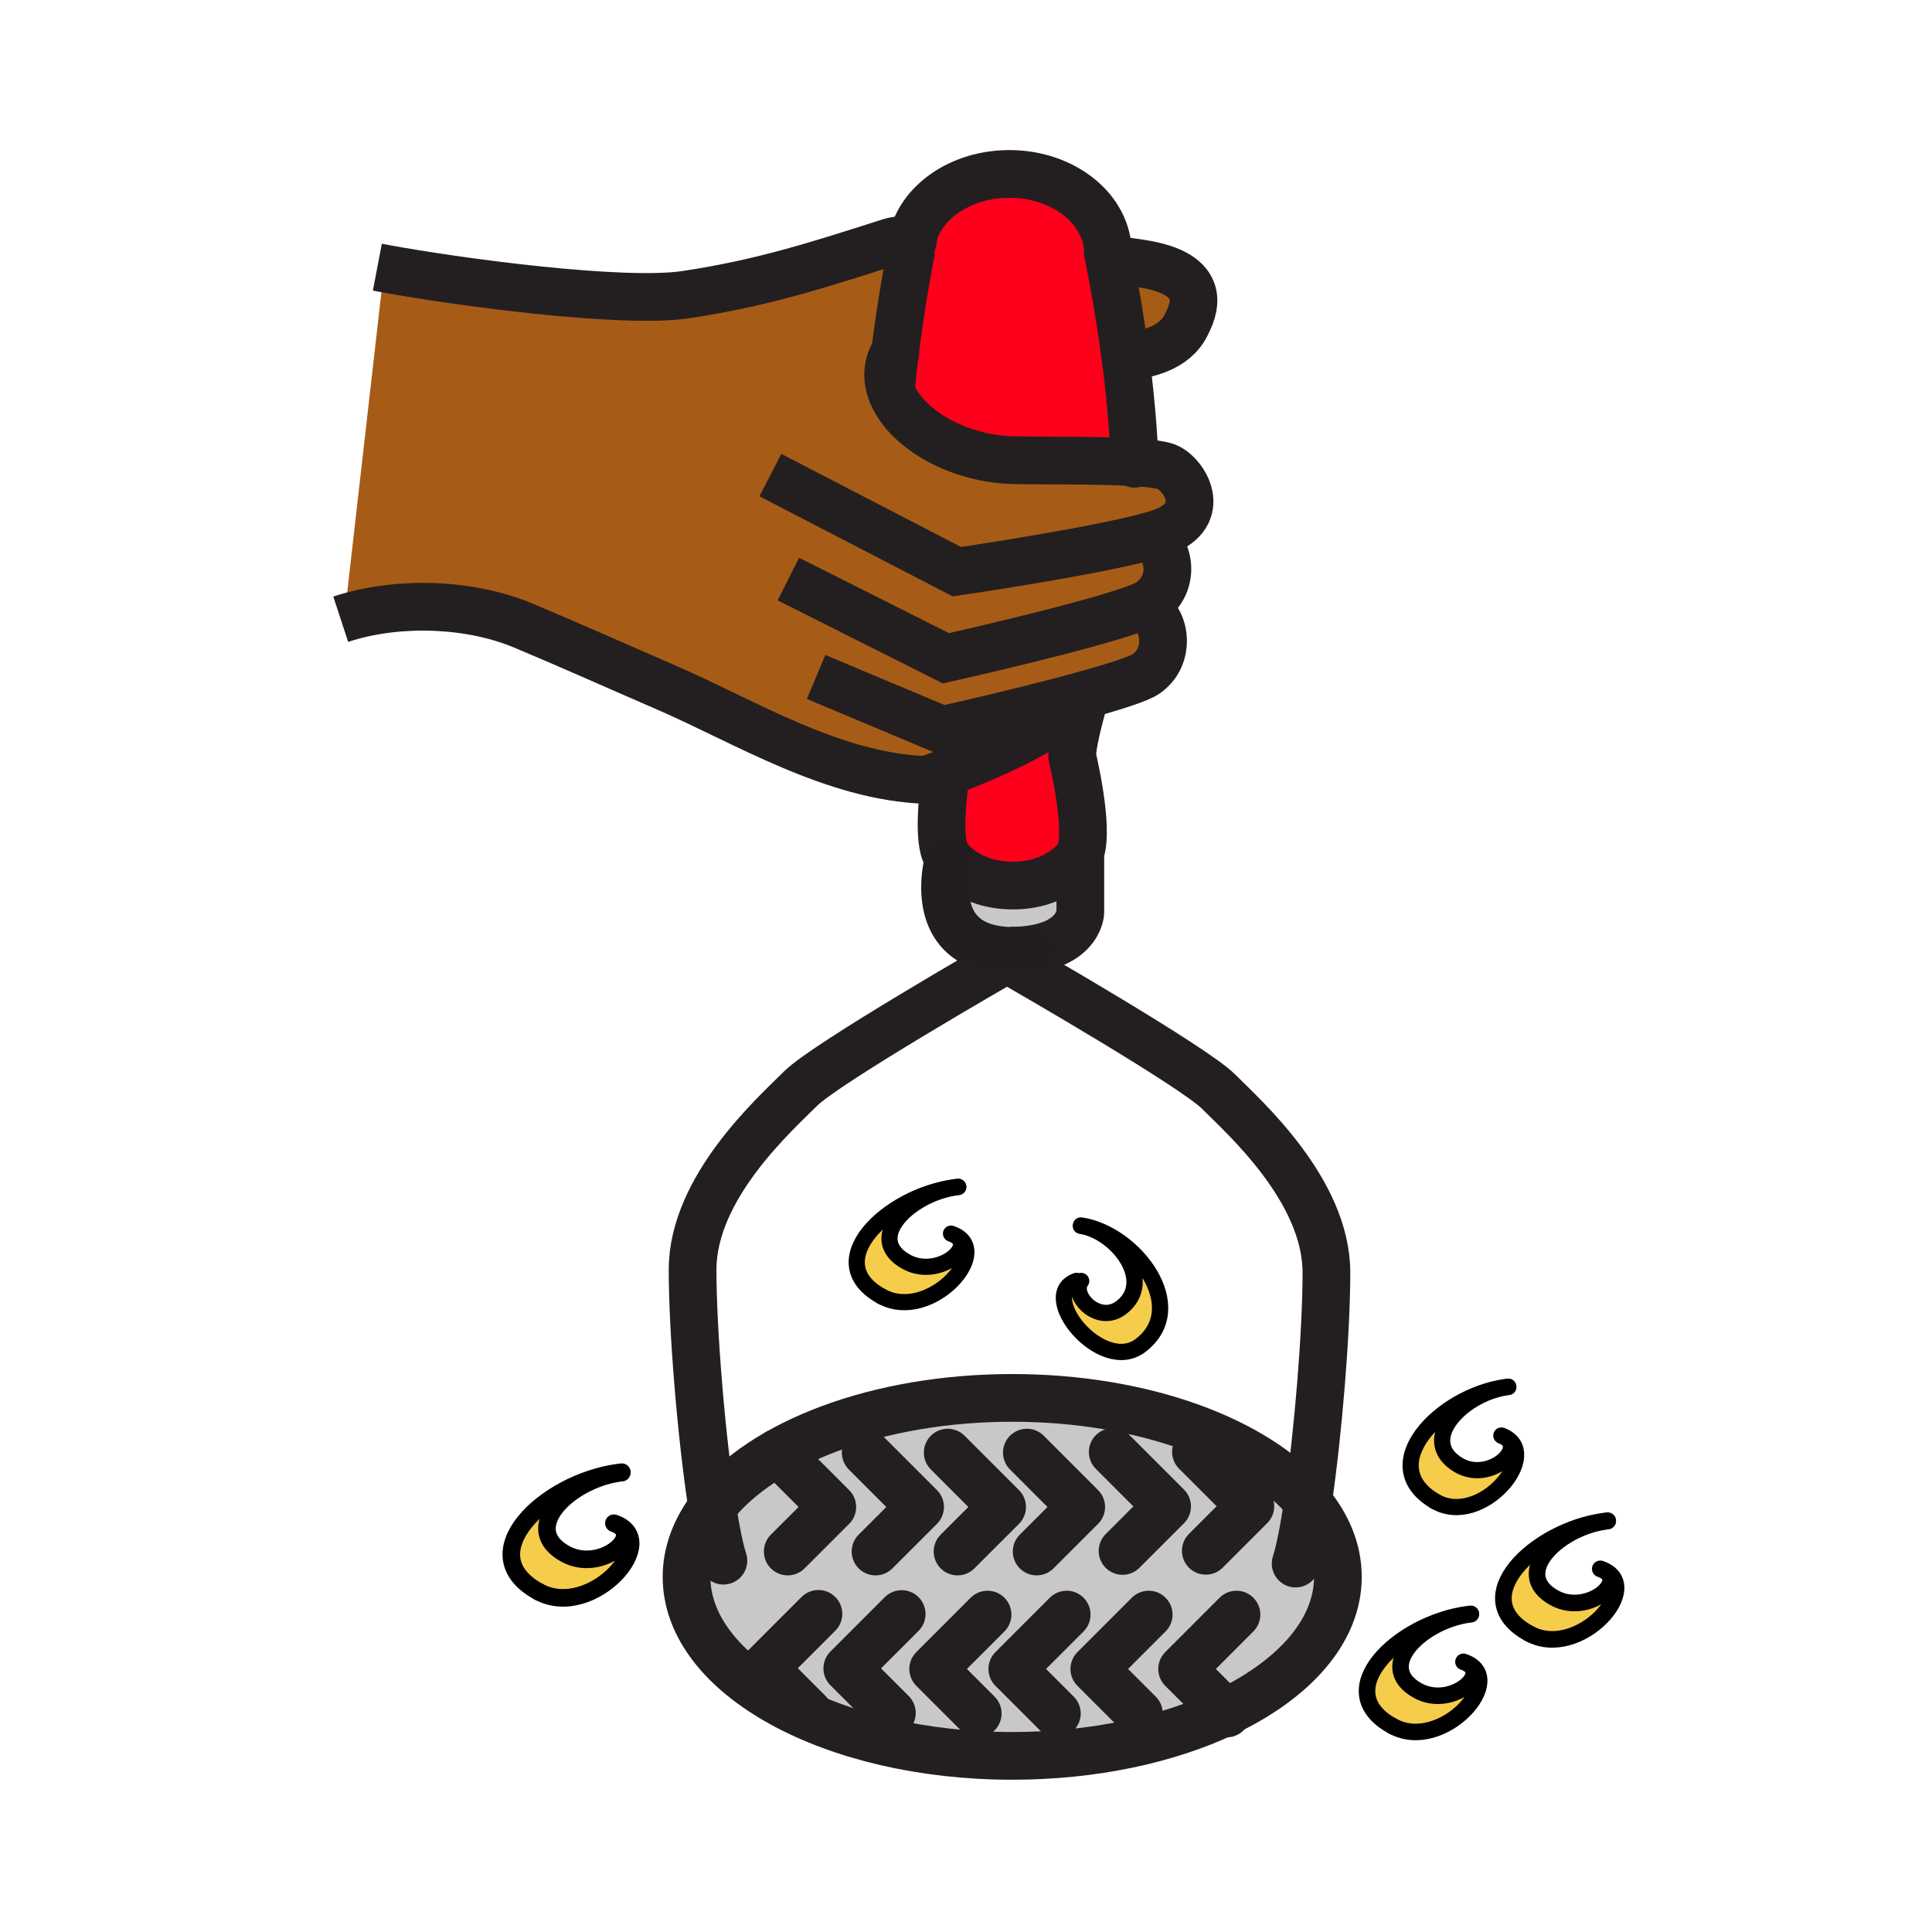 <?xml version="1.0"?><svg xmlns="http://www.w3.org/2000/svg" width="850.394" height="850.394" viewBox="0 0 850.394 850.394" overflow="visible"><path d="M499.41 203.48h.02c.01.58.02 1.16-.02 0z" fill="#a65c17" class="aac-skin-fill"></path><path d="M416.41 340.13c-5.35 2.01-8.78 3.17-8.78 3.17-40.84-1.33-79.9-25.73-113.95-40.5-21.13-9.15-42.18-18.58-63.42-27.49-22.76-9.52-53.36-10.97-78.18-3.42L152 268l17.07-149.85c31.71 5.88 104.88 15.76 132.89 11.53 33.08-4.99 56.75-12.56 89.62-23.08 2.99-.96 6.33-1.15 9.87-.82-.38 1.84-.57 3.72-.57 5.64 0 0-3.76 18.55-6.87 43.12-3.44 5.51-3.86 11.44-1.94 17.18 4.97 14.91 25.64 28.6 49.911 30.64 8.01.67 38.369-.08 57.43 1.12.04 1.16.03.58.02 0 7.09.45 12.62 1.17 14.84 2.33 8.19 4.28 17.91 21.89-4.319 29-1.15.37-2.42.74-3.79 1.12 9.52 6.13 11 21.43-.15 29.13-1.149.8-3.26 1.75-6.1 2.8l5.76 1.39c7.13 3.74 9.93 19.66-1.22 27.37-3.19 2.21-13.79 5.59-26.63 9.15-.66.18-1.32.37-1.99.55-8.712 13.41-43.052 27.62-59.422 33.81z" fill="#a65c17" class="aac-skin-fill"></path><path d="M401.45 105.78c.93.09.5-.02.02-.1 3.4-16.52 21.27-29.12 42.81-29.12 23.96 0 43.39 15.61 43.39 34.86 0 0 .28 1.3.75 3.68 1.37 6.88 4.37 22.77 6.92 41.97 1.9 14.41 3.55 30.68 4.07 46.41-19.061-1.2-49.42-.45-57.43-1.12-24.271-2.04-44.94-15.73-49.911-30.64.58-5.93 1.24-11.7 1.94-17.18 3.11-24.57 6.87-43.12 6.87-43.12.001-1.92.191-3.8.571-5.64z" fill="#ff001c"></path><path d="M401.47 105.68c.48.08.91.19-.02.1.01-.03.01-.07.02-.1z" fill="#ff001c"></path><path d="M645.99 710.52l.02.19c-20.569 3.08-41.189 23.03-21.8 33.53 14.72 7.96 33.16-8.17 19.95-12.771 20.59 6.82-9.22 40.181-31.061 28.37-28.739-15.529 2.411-45.259 32.891-49.319zM706.21 669.52l.021.181c-20.671 3.1-41.37 23.149-21.9 33.7 14.8 8 33.33-8.21 20.05-12.841 20.69 6.86-9.26 40.381-31.21 28.511-28.871-15.601 2.419-45.481 33.039-49.551zM662.54 610.53l.03.18c-19.351 3.13-38.73 23.48-20.5 34.19 13.64 7.989 30.66-7.841 19.3-12.801 18.29 7.381-9.41 40.631-29.75 28.7-27.02-15.829 2.25-46.139 30.92-50.269zM272.16 648.19l.02.189c-21.89 3.28-43.81 24.51-23.19 35.67 15.67 8.47 35.28-8.689 21.23-13.58 21.9 7.261-9.81 42.75-33.05 30.181-30.56-16.51 2.57-48.14 34.99-52.46zM388.23 570.72c-28.08-15.17 2.34-44.229 32.14-48.2.47-.06.93-.119 1.4-.17l.02.16c-.47.05-.93.11-1.4.181-20.1 3.029-40.24 22.529-21.3 32.79 14.4 7.779 32.42-7.99 19.51-12.49 20.12 6.679-9.01 39.279-30.37 27.729zM501.96 592.26c-17.04 12.92-45.91-22.359-28.05-28.47l1.979.05c-4.81 6.32 7.53 19.38 17.591 11.75 15.13-11.46-1.711-33.55-17.74-36.02l.029-.17c23.571 3.5 48.441 36.01 26.191 52.86z" fill="#f6cc4b"></path><path d="M445.54 772.87c-79.17 0-143.35-35.271-143.35-78.78 0-10.899 4.03-21.28 11.31-30.72 21.78-28.25 72.7-48.07 132.04-48.07 57.72 0 107.47 18.75 130.19 45.771 8.449 10.04 13.159 21.229 13.159 33.02 0 23.79-19.189 45.12-49.52 59.561-25.149 11.968-57.949 19.218-93.829 19.218zM442.11 418.39c-35.66-2.65-24.46-40.43-24.46-40.43s8.72 11.82 28.14 11.82v.02c19.42 0 28.13-11.81 28.13-11.81.67-.67 1.2-1.6 1.6-2.73v26.35s-.479 16.85-30.88 16.85v.06c-.87-.02-1.71-.07-2.53-.13z" fill="#c8c8c8"></path><path d="M477.82 305.77c-1.62 5.74-5.88 20.49-5.88 27.19 0 0 7.59 31.14 3.579 42.3-.399 1.13-.93 2.06-1.6 2.73 0 0-8.71 11.81-28.13 11.81v-.02c-19.42 0-28.14-11.82-28.14-11.82-5.19-5.19-2.93-26.31-1.24-37.83 16.37-6.19 50.71-20.4 59.42-33.81.671-.18 1.331-.37 1.991-.55z" fill="#ff001c"></path><path d="M501.46 115.86c31.95 4.57 23.67 21.23 20.55 27.37-5.149 10.18-17.47 12.87-26.67 13.84-2.55-19.2-5.55-35.09-6.92-41.97l5.57-.34c2.58.39 5.08.76 7.47 1.1z" fill="#a65c17" class="aac-skin-fill"></path><g fill="none"><path d="M394.02 154.52c0 .01-.01.01-.01.02-3.44 5.51-3.86 11.44-1.94 17.18 4.97 14.91 25.64 28.6 49.911 30.64 8.01.67 38.369-.08 57.43 1.12h.02c7.09.45 12.62 1.17 14.84 2.33 8.19 4.28 17.91 21.89-4.319 29-1.15.37-2.42.74-3.79 1.12-25.15 6.97-84.99 15.7-84.99 15.7l-82.08-42.52M493.99 114.76c2.58.39 5.08.76 7.47 1.1 31.95 4.57 23.67 21.23 20.55 27.37-5.149 10.18-17.47 12.87-26.67 13.84l-.88.09M166.1 117.59c.94.18 1.93.37 2.97.56 31.71 5.88 104.88 15.76 132.89 11.53 33.08-4.99 56.75-12.56 89.62-23.08 2.99-.96 6.33-1.15 9.87-.82.93.09.5-.02.02-.1-.51-.08-1.09-.14-.02.1" stroke="#231f20" stroke-width="21"></path><path d="M347.01 254.88l69.35 34.87s62.22-13.94 83.55-21.89c2.84-1.05 4.95-2 6.1-2.8 11.15-7.7 9.67-23 .15-29.13 0-.01-.01-.01-.01-.01" stroke="#231f20" stroke-width="21"></path><path d="M359.22 297.97l55.58 23.34s34.59-7.75 61.03-14.99c.67-.18 1.33-.37 1.99-.55 12.84-3.56 23.439-6.94 26.63-9.15 11.149-7.71 8.35-23.63 1.22-27.37" stroke="#231f20" stroke-width="21"></path><path d="M149.97 272.56c.7-.23 1.4-.45 2.11-.67 24.82-7.55 55.42-6.1 78.18 3.42 21.24 8.91 42.29 18.34 63.42 27.49 34.05 14.77 73.11 39.17 113.95 40.5 0 0 3.43-1.16 8.78-3.17 16.37-6.19 50.71-20.4 59.42-33.81l.06-.09M575.73 661.07c8.449 10.04 13.159 21.229 13.159 33.02 0 23.79-19.189 45.12-49.52 59.561-25.15 11.97-57.95 19.22-93.83 19.22-79.17 0-143.35-35.271-143.35-78.78 0-10.899 4.03-21.28 11.31-30.72 21.78-28.25 72.7-48.07 132.04-48.07C503.26 615.3 553.01 634.05 575.73 661.07z" stroke="#231f20" stroke-width="21"></path><path stroke="#231f20" stroke-width="21" stroke-linecap="round" stroke-linejoin="round" d="M342.41 639.38l23.93 23.94-19.61 19.6M381.05 639.38l23.94 23.94-19.61 19.6M417.15 639.38l23.94 23.94-19.61 19.6M451.99 639.38l23.92 23.94-19.61 19.6M489.78 639.13l23.93 23.94-19.61 19.6M526.42 639.06l23.94 23.93-19.61 19.61M544.25 710.68l-23.92 23.94 19.04 19.03.57.57M505.61 710.68l-23.93 23.94 19.61 19.6M469.51 710.68l-23.93 23.94 19.61 19.6M434.68 710.68l-23.93 23.94 19.61 19.6M396.88 710.43l-23.93 23.94 19.62 19.6M360.24 710.36l-23.93 23.93 19.61 19.6M441.76 423.06s-78.12 44.84-89.39 56.11c-11.28 11.28-47.52 43.49-47.52 79.73 0 27.17 3.92 74.069 8.65 104.47 1.59 10.149 3.26 18.46 4.91 23.58M446.93 424.33s.04.02.13.07c3.5 2.01 78.25 45.03 89.271 56.041 11.27 11.279 47.51 43.489 47.51 79.729 0 26.13-3.62 70.51-8.109 100.9-1.74 11.77-3.601 21.449-5.44 27.149"></path><path d="M416.41 340.11v.02c-1.69 11.52-3.95 32.64 1.24 37.83 0 0 8.72 11.82 28.14 11.82M499.41 203.48v-.66s.01.06 0 .16c.01.13.02.31.02.5.01.58.02 1.16-.02 0-.521-15.73-2.17-32-4.07-46.41-2.55-19.2-5.55-35.09-6.92-41.97-.47-2.38-.75-3.68-.75-3.68 0-19.25-19.43-34.86-43.39-34.86-21.54 0-39.41 12.6-42.81 29.12-.01.03-.01.07-.02.1-.38 1.84-.57 3.72-.57 5.64 0 0-3.76 18.55-6.87 43.12-.7 5.48-1.36 11.25-1.94 17.18M445.79 389.8c19.42 0 28.13-11.81 28.13-11.81.67-.67 1.2-1.6 1.6-2.73 4.011-11.16-3.579-42.3-3.579-42.3 0-6.7 4.26-21.45 5.88-27.19.02-.06.029-.12.05-.17" stroke="#231f20" stroke-width="21"></path><path d="M475.52 375.21V401.61s-.479 16.85-30.88 16.85" stroke="#231f20" stroke-width="21"></path><path d="M493.48 575.59c-10.061 7.63-22.4-5.43-17.591-11.75M475.74 539.57c16.029 2.47 32.87 24.56 17.74 36.02M501.96 592.26c-17.04 12.92-45.91-22.359-28.05-28.47M475.77 539.4c23.57 3.5 48.44 36.01 26.19 52.859" stroke="#000" stroke-width="7.158" stroke-linecap="round" stroke-linejoin="round"></path><path d="M399.09 555.48c14.4 7.779 32.42-7.99 19.51-12.49M421.79 522.51c-.47.05-.93.11-1.4.181-20.1 3.029-40.24 22.529-21.3 32.79M388.23 570.72c21.36 11.55 50.49-21.05 30.37-27.729" stroke="#000" stroke-width="7.111" stroke-linecap="round" stroke-linejoin="round"></path><path d="M421.77 522.35c-.47.051-.93.11-1.4.17-29.8 3.971-60.22 33.03-32.14 48.2" stroke="#000" stroke-width="7.111" stroke-linecap="round" stroke-linejoin="round"></path><path d="M248.99 684.05c15.67 8.47 35.28-8.689 21.23-13.58M273.69 648.18l-.76.09c-.25.03-.5.07-.75.11-21.89 3.28-43.81 24.51-23.19 35.67M237.17 700.65c23.24 12.569 54.95-22.92 33.05-30.181" stroke="#000" stroke-width="7.739" stroke-linecap="round" stroke-linejoin="round"></path><path d="M273.67 648l-.76.09c-.25.03-.5.061-.75.101-32.42 4.319-65.55 35.949-34.99 52.46" stroke="#000" stroke-width="7.739" stroke-linecap="round" stroke-linejoin="round"></path><path d="M642.07 644.9c13.64 7.989 30.66-7.841 19.3-12.801M663.9 610.52l-.67.091c-.221.029-.44.06-.66.1-19.351 3.13-38.73 23.48-20.5 34.19" stroke="#000" stroke-width="7.123" stroke-linecap="round" stroke-linejoin="round"></path><path d="M631.62 660.8c20.34 11.931 48.04-21.319 29.75-28.7-.18-.08-.36-.149-.54-.22" stroke="#000" stroke-width="7.123" stroke-linecap="round" stroke-linejoin="round"></path><path d="M663.88 610.35c-.22.03-.45.051-.67.08-.22.03-.45.061-.67.101-28.67 4.13-57.94 34.439-30.92 50.27" stroke="#000" stroke-width="7.123" stroke-linecap="round" stroke-linejoin="round"></path><path d="M624.21 744.24c14.72 7.96 33.16-8.17 19.95-12.771M647.42 710.52l-.71.091c-.229.029-.47.06-.7.1-20.569 3.08-41.189 23.03-21.8 33.53M613.1 759.84c21.841 11.811 51.65-21.55 31.061-28.37" stroke="#000" stroke-width="7.274" stroke-linecap="round" stroke-linejoin="round"></path><path d="M647.4 710.35c-.24.03-.471.051-.71.08l-.7.09c-30.48 4.061-61.63 33.79-32.891 49.32" stroke="#000" stroke-width="7.274" stroke-linecap="round" stroke-linejoin="round"></path><path d="M684.33 703.4c14.8 8 33.33-8.21 20.05-12.841M707.66 669.51l-.72.09c-.24.03-.471.061-.71.101-20.671 3.1-41.37 23.149-21.9 33.7M673.17 719.07c21.95 11.87 51.9-21.65 31.21-28.511" stroke="#000" stroke-width="7.31" stroke-linecap="round" stroke-linejoin="round"></path><path d="M707.64 669.34c-.239.03-.479.05-.72.08s-.47.061-.71.1c-30.62 4.07-61.91 33.95-33.04 49.551" stroke="#000" stroke-width="7.31" stroke-linecap="round" stroke-linejoin="round"></path><path d="M417.65 377.96s-11.2 37.78 24.46 40.43a50.216 50.216 0 0 0 4.759.14h.06c2.431-.02 5.051-.19 7.87-.53" stroke="#221e1f" stroke-width="21" stroke-linecap="round" stroke-linejoin="round"></path></g><path fill="none" d="M0 0h850.394v850.394H0z"></path></svg>
